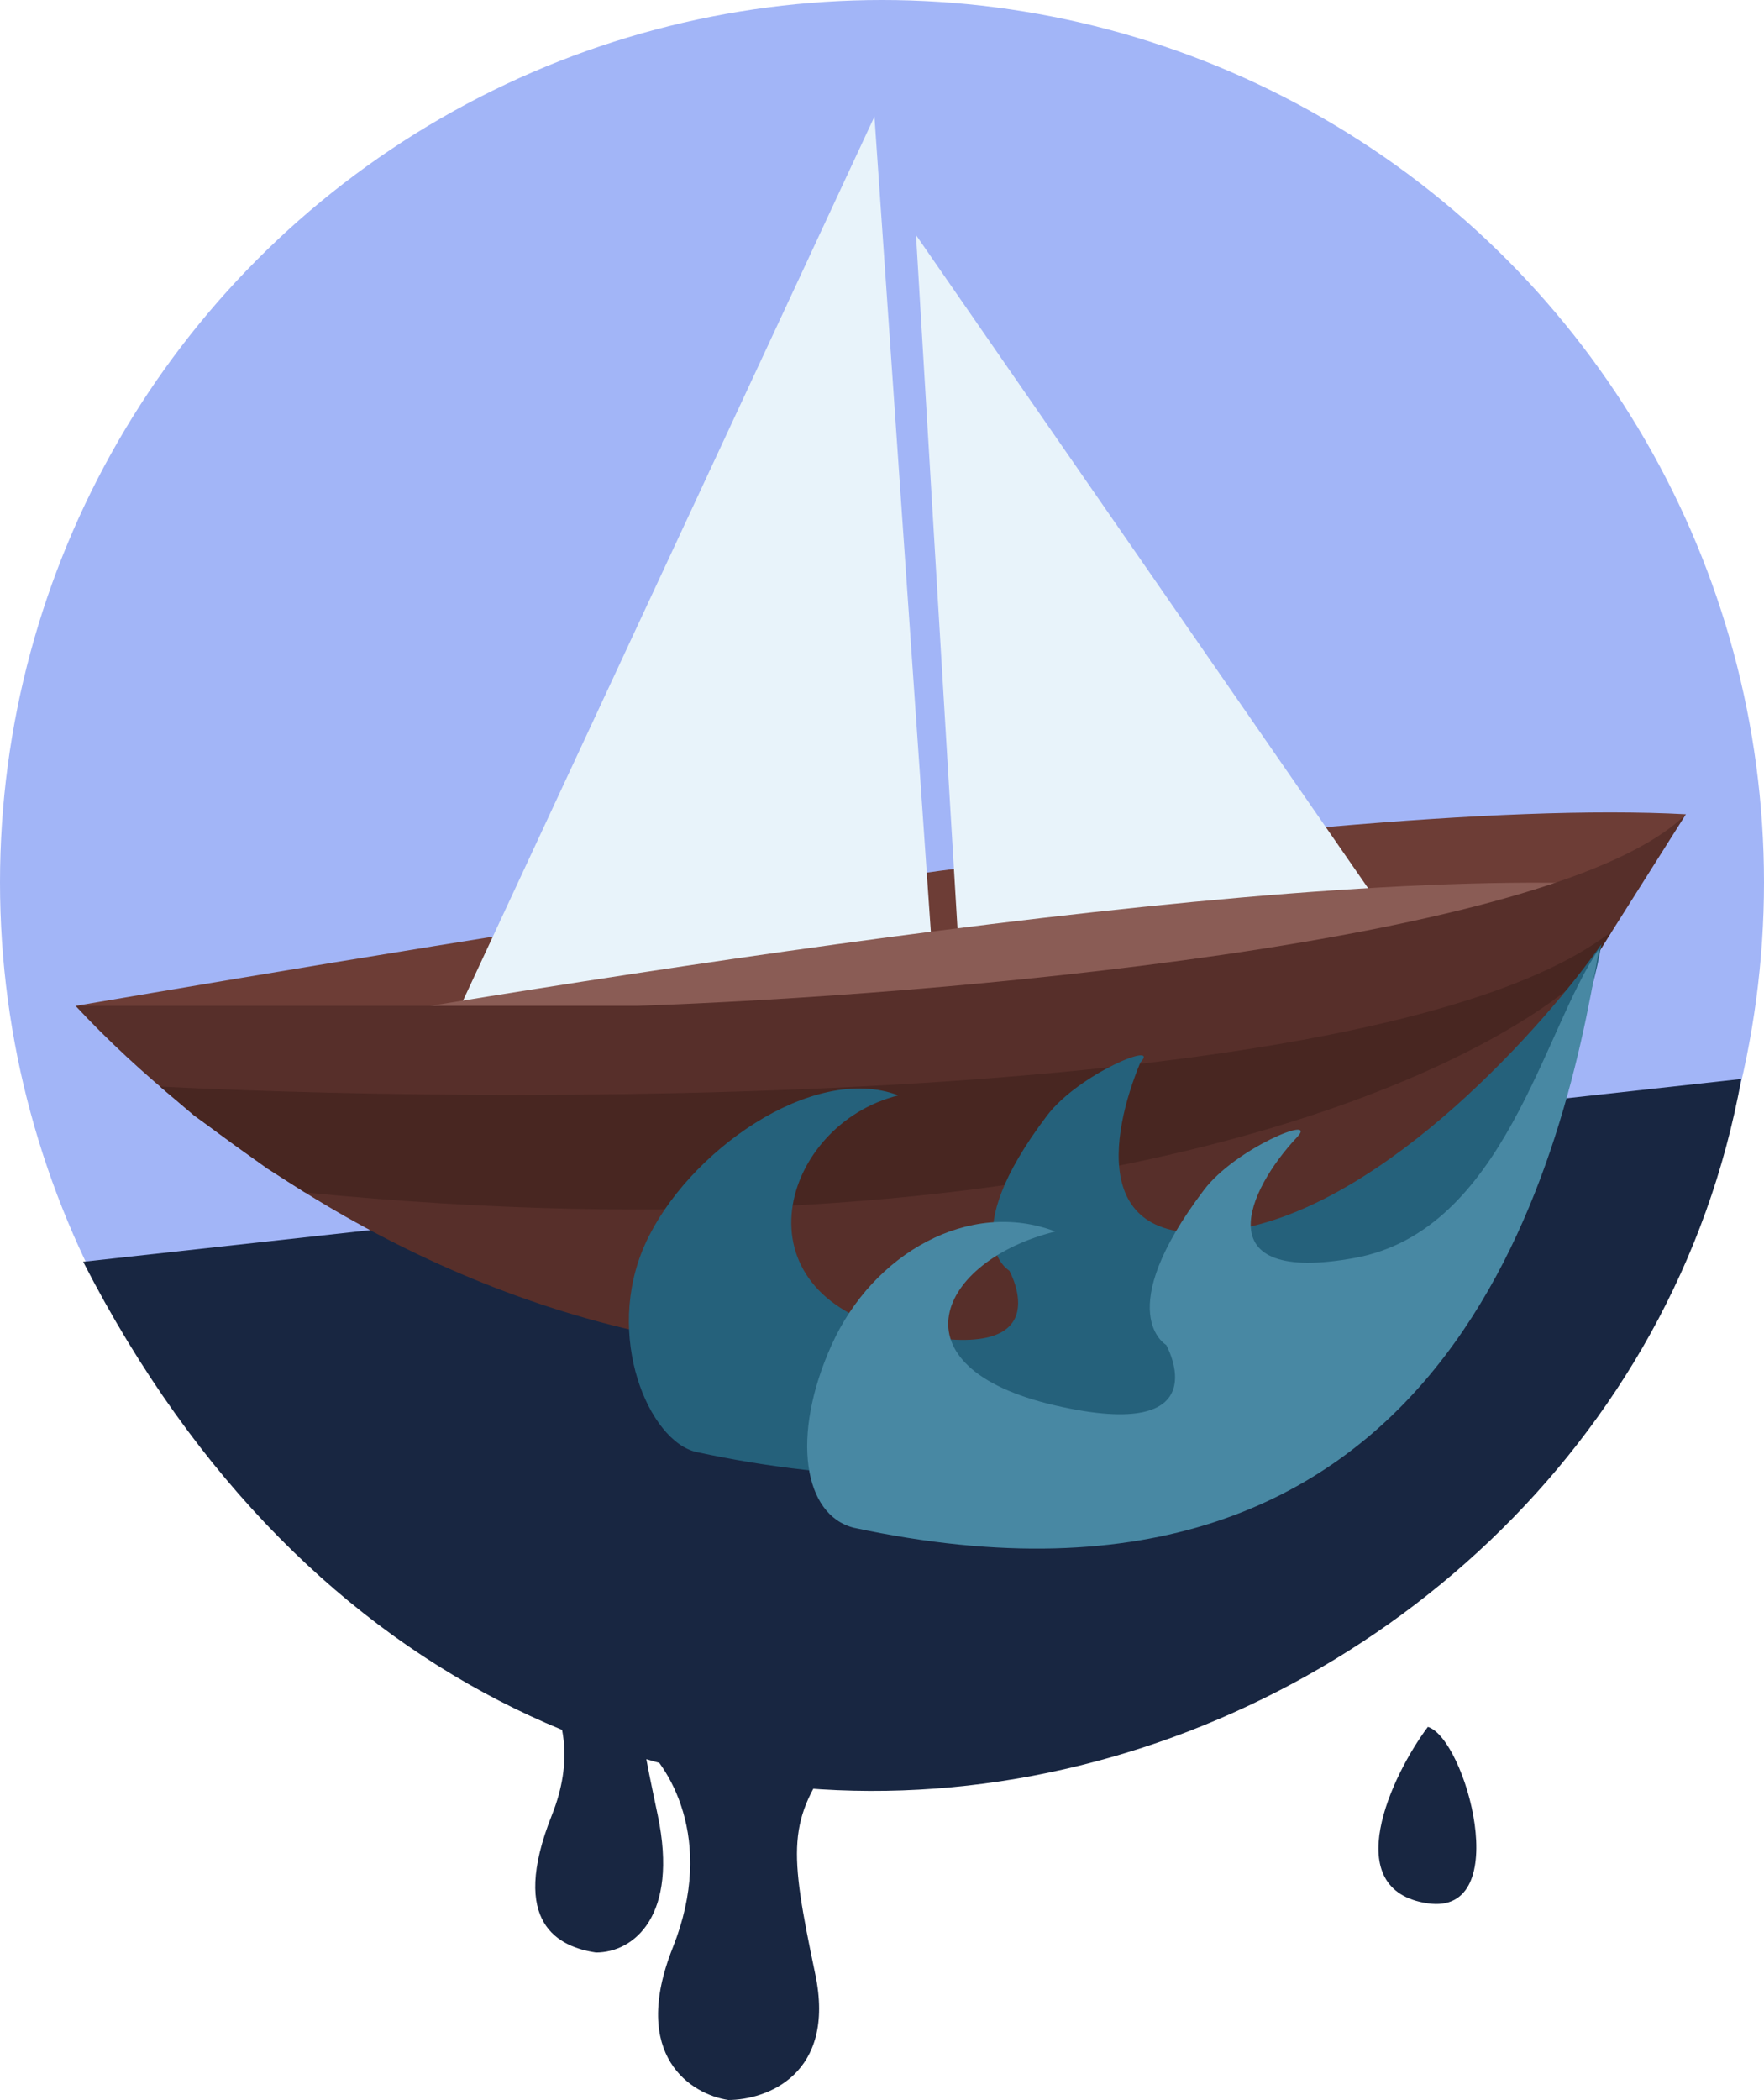 <svg width="400" height="476" viewBox="0 0 400 476" fill="none" xmlns="http://www.w3.org/2000/svg">
<circle cx="200" cy="200" r="200" fill="#A2B5F7"/>
<path d="M18.857 286L394.857 244.571C364.857 410.571 121.429 486 18.857 286Z" fill="#182641"/>
<path d="M110 368L65.714 350.857L173.537 360.611C177.204 360.324 180.438 360.788 182.571 361.429L173.537 360.611C167.385 361.094 160.014 363.696 154.571 371.143C143.714 386 143.143 382.857 149.143 411.429C153.943 434.286 143.714 442.571 135.143 442.571C126.857 441.333 115.314 436.114 125.143 411.429C134.971 386.743 116.667 373.333 110 368Z" fill="#182641"/>
<path d="M144.857 394.571L100.571 377.429L208.394 387.183C212.061 386.895 215.295 387.36 217.429 388L208.394 387.183C202.242 387.666 194.871 390.267 189.429 397.714C178.571 412.571 178.857 418.857 184.857 447.429C189.657 470.286 173.714 476 165.143 476C156.857 474.762 142.743 466.114 152.571 441.429C162.4 416.743 151.524 399.905 144.857 394.571Z" fill="#182641"/>
<path d="M323.779 391.429C315.493 402.476 303.364 428.47 323.779 431.429C343.493 434.286 332.35 394 323.779 391.429Z" fill="#182641"/>
<path d="M382.286 184.571C297.943 180 102.571 213.524 17.143 228L81.143 269.143L336.571 237.143L382.286 184.571Z" fill="#6D3D36"/>
<g filter="url(#filter0_i_13_68)">
<path d="M206.286 23.429L109.714 230.857L219.714 217.429L206.286 23.429Z" fill="#E8F3FA"/>
<path d="M225.714 217.429L215.714 50.286L323.143 205.429L225.714 217.429Z" fill="#E8F3FA"/>
</g>
<path d="M368 200.571C283.657 196 119.714 224.095 34.286 238.571L101.714 277.429L329.714 243.853L368 200.571Z" fill="#8A5C55"/>
<path d="M354.857 228C217.486 370.857 72.476 287.524 17.143 228H144.286C211.333 225.714 352.8 213.829 382.286 184.571L354.857 228Z" fill="#572F2A"/>
<path d="M365.429 211.143C315.143 250.229 125.81 250.762 36.286 246.286L44 252.857L52.286 258.857L60.572 264.857L69.143 270.286C240.8 287.2 333.429 244.667 359.143 221.143L362.286 216.286L365.429 211.143Z" fill="#482621"/>
<path d="M146.286 282C136.914 302.8 147.143 326.816 158 329.143C292.4 357.943 354.857 263.905 363.143 214C350.571 232 314.914 272.4 280.857 278.571C246.8 284.743 251.81 257.143 258.571 240.857C263.429 235.714 244.571 243.429 237.429 252.857C216.248 280.816 228.857 288 228.857 288C228.857 288 241.429 310.4 203.714 301.714C166 293.029 177.143 254.857 203.714 248.286C184.286 240.857 155.657 261.2 146.286 282Z" fill="#25617B"/>
<path d="M188.571 304.857C179.2 325.657 182.286 343.429 193.587 346.286C327.987 375.086 354.286 265.048 362.571 215.143C350 233.143 341.2 278.971 307.143 285.143C273.086 291.314 282.825 269.714 294.158 257.714C299.015 252.571 280.158 260.286 273.015 269.714C251.834 297.673 264.444 304.857 264.444 304.857C264.444 304.857 277.015 327.257 239.301 318.571C201.587 309.886 212.729 285.714 239.301 279.143C219.872 271.714 197.943 284.057 188.571 304.857Z" fill="#4888A3"/>
<defs>
<filter id="filter0_i_13_68" x="109.714" y="23.429" width="213.429" height="207.429" filterUnits="userSpaceOnUse" color-interpolation-filters="sRGB">
<feFlood flood-opacity="0" result="BackgroundImageFix"/>
<feBlend mode="normal" in="SourceGraphic" in2="BackgroundImageFix" result="shape"/>
<feColorMatrix in="SourceAlpha" type="matrix" values="0 0 0 0 0 0 0 0 0 0 0 0 0 0 0 0 0 0 127 0" result="hardAlpha"/>
<feOffset dx="-8" dy="3"/>
<feComposite in2="hardAlpha" operator="arithmetic" k2="-1" k3="1"/>
<feColorMatrix type="matrix" values="0 0 0 0 0 0 0 0 0 0 0 0 0 0 0 0 0 0 0.25 0"/>
<feBlend mode="normal" in2="shape" result="effect1_innerShadow_13_68"/>
</filter>
</defs>
</svg>

